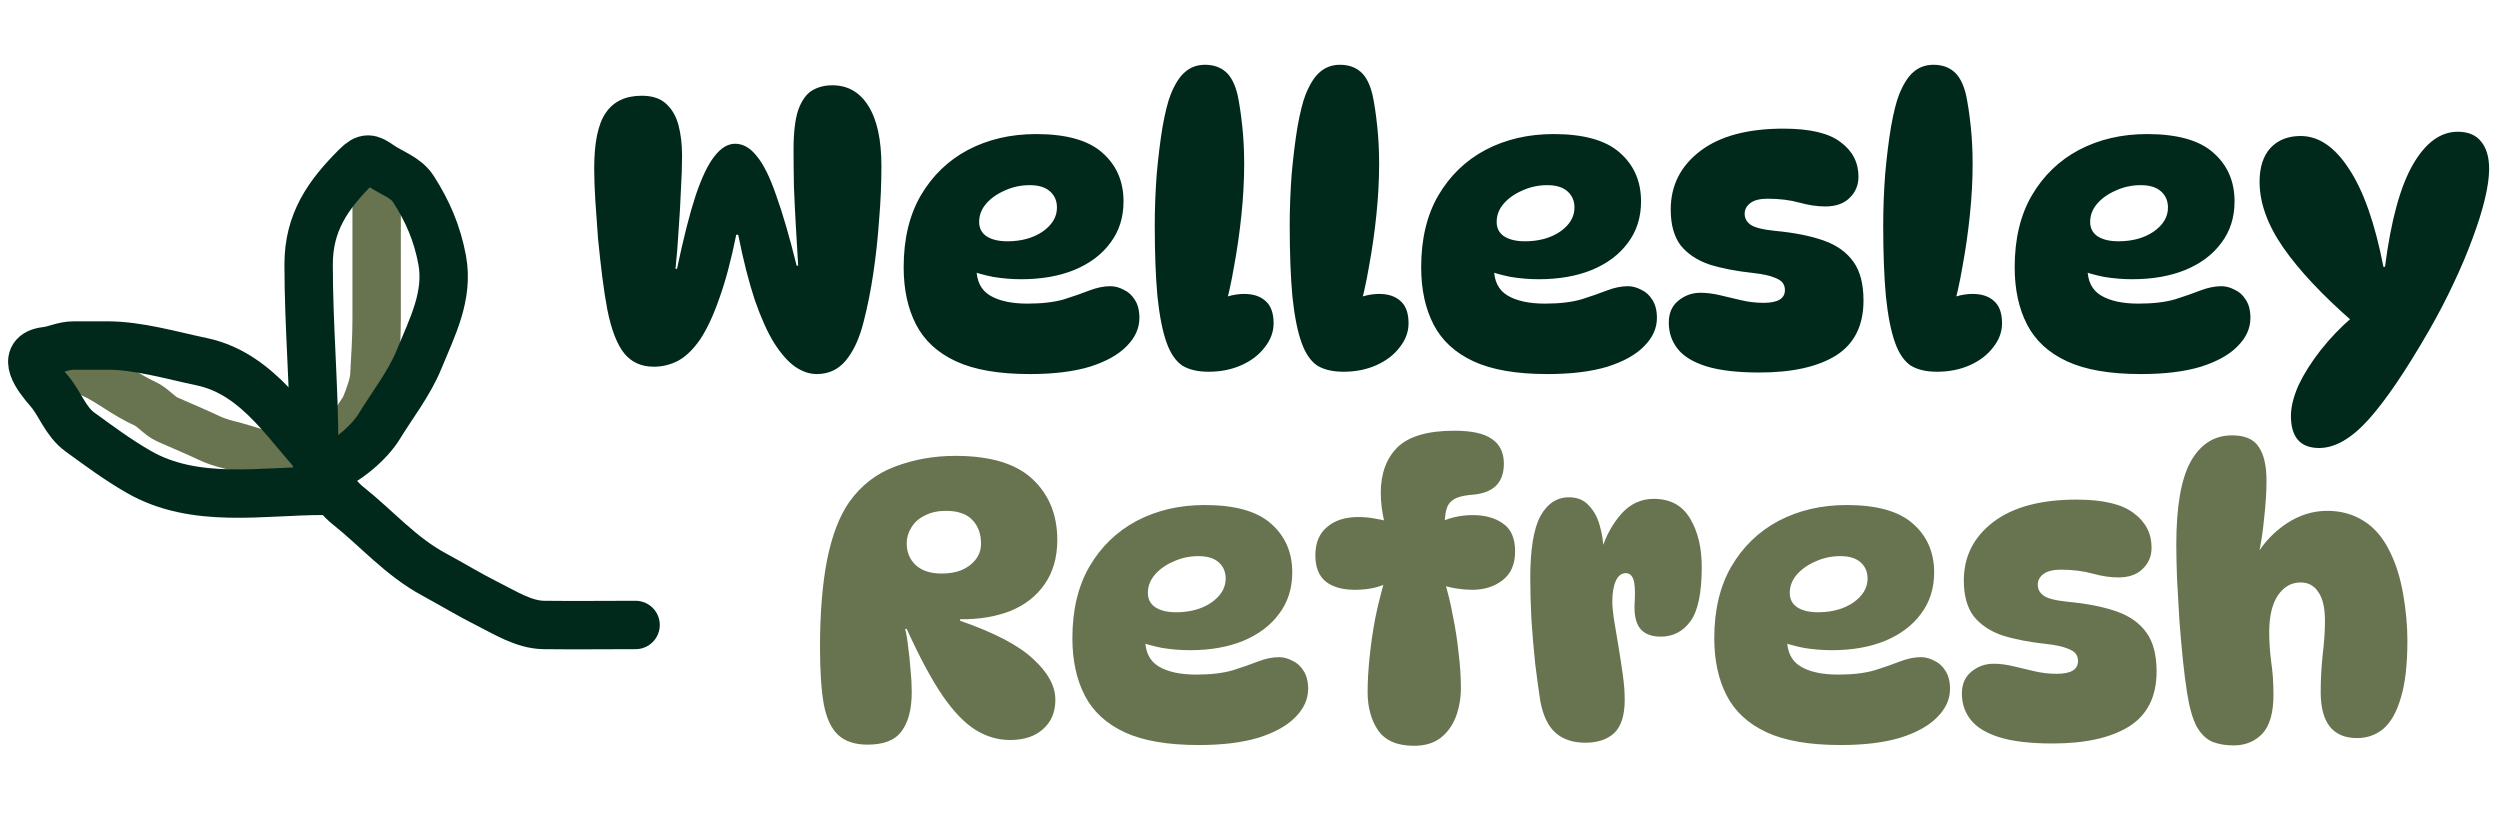 <svg width="155" height="52" viewBox="0 0 155 52" fill="none" xmlns="http://www.w3.org/2000/svg">
<path d="M23.352 11.689C23.352 14.384 23.352 17.079 23.352 19.774C23.352 20.966 23.274 22.11 23.209 23.291C23.178 23.837 22.88 24.649 22.668 25.153C22.476 25.609 22.066 26.003 21.92 26.442" stroke="#687350" stroke-width="3" stroke-linecap="round"/>
<path d="M3.729 22.718C5.154 22.718 6.133 23.323 7.31 24.079C7.809 24.4 8.421 24.772 8.957 25.01C9.483 25.244 9.874 25.784 10.389 26.013C11.246 26.393 12.124 26.756 12.975 27.159C13.715 27.508 14.392 27.597 15.156 27.843C16.262 28.198 17.748 28.591 18.912 28.591" stroke="#687350" stroke-width="3" stroke-linecap="round"/>
<path d="M36.84 10.448C36.84 8.832 37.08 7.68 37.56 6.992C38.04 6.288 38.784 5.936 39.792 5.936C40.448 5.936 40.952 6.104 41.304 6.44C41.672 6.776 41.928 7.224 42.072 7.784C42.216 8.344 42.288 8.968 42.288 9.656C42.288 10.264 42.264 10.976 42.216 11.792C42.184 12.608 42.136 13.44 42.072 14.288C42.024 15.136 41.96 15.928 41.88 16.664H41.976C42.376 14.76 42.76 13.248 43.128 12.128C43.512 10.992 43.904 10.176 44.304 9.68C44.704 9.168 45.128 8.912 45.576 8.912C46.072 8.912 46.52 9.168 46.92 9.68C47.336 10.176 47.736 10.984 48.12 12.104C48.52 13.208 48.944 14.664 49.392 16.472H49.488C49.44 15.688 49.392 14.88 49.344 14.048C49.296 13.216 49.256 12.392 49.224 11.576C49.208 10.744 49.2 9.976 49.2 9.272C49.2 8.216 49.296 7.4 49.488 6.824C49.696 6.248 49.976 5.848 50.328 5.624C50.696 5.4 51.12 5.288 51.6 5.288C52.56 5.288 53.304 5.712 53.832 6.56C54.376 7.408 54.648 8.656 54.648 10.304C54.648 11.392 54.6 12.504 54.504 13.64C54.424 14.776 54.304 15.88 54.144 16.952C53.984 18.024 53.784 19.024 53.544 19.952C53.288 20.976 52.92 21.776 52.44 22.352C51.976 22.912 51.376 23.192 50.64 23.192C50.192 23.192 49.744 23.04 49.296 22.736C48.864 22.432 48.432 21.944 48 21.272C47.584 20.6 47.184 19.712 46.8 18.608C46.432 17.504 46.088 16.152 45.768 14.552H45.648C45.328 16.136 44.976 17.456 44.592 18.512C44.224 19.568 43.832 20.408 43.416 21.032C43 21.64 42.552 22.08 42.072 22.352C41.592 22.608 41.08 22.736 40.536 22.736C39.768 22.736 39.16 22.464 38.712 21.92C38.264 21.376 37.912 20.472 37.656 19.208C37.544 18.616 37.44 17.944 37.344 17.192C37.248 16.424 37.16 15.632 37.08 14.816C37.016 14 36.96 13.216 36.912 12.464C36.864 11.696 36.84 11.024 36.84 10.448ZM63.851 23.192C61.931 23.192 60.403 22.928 59.267 22.4C58.131 21.872 57.307 21.112 56.795 20.12C56.283 19.128 56.027 17.944 56.027 16.568C56.027 14.824 56.379 13.344 57.083 12.128C57.803 10.896 58.779 9.952 60.011 9.296C61.259 8.64 62.667 8.312 64.235 8.312C66.107 8.312 67.475 8.696 68.339 9.464C69.219 10.232 69.659 11.24 69.659 12.488C69.659 13.48 69.387 14.336 68.843 15.056C68.315 15.776 67.571 16.336 66.611 16.736C65.667 17.12 64.571 17.312 63.323 17.312C62.731 17.312 62.147 17.264 61.571 17.168C61.011 17.056 60.499 16.912 60.035 16.736L60.611 15.464C60.563 15.848 60.539 16.232 60.539 16.616C60.539 17.416 60.819 17.984 61.379 18.32C61.939 18.656 62.715 18.824 63.707 18.824C64.603 18.824 65.355 18.736 65.963 18.56C66.571 18.368 67.099 18.184 67.547 18.008C68.011 17.832 68.443 17.744 68.843 17.744C69.115 17.744 69.387 17.816 69.659 17.96C69.947 18.088 70.179 18.296 70.355 18.584C70.547 18.872 70.643 19.248 70.643 19.712C70.643 20.352 70.379 20.936 69.851 21.464C69.339 21.992 68.579 22.416 67.571 22.736C66.563 23.04 65.323 23.192 63.851 23.192ZM62.459 14.96C63.323 14.96 64.051 14.76 64.643 14.36C65.235 13.944 65.531 13.448 65.531 12.872C65.531 12.456 65.387 12.12 65.099 11.864C64.811 11.608 64.395 11.48 63.851 11.48C63.291 11.48 62.771 11.592 62.291 11.816C61.811 12.024 61.427 12.296 61.139 12.632C60.851 12.968 60.707 13.344 60.707 13.76C60.707 14.144 60.859 14.44 61.163 14.648C61.483 14.856 61.915 14.96 62.459 14.96ZM74.931 23.048C74.259 23.048 73.715 22.92 73.299 22.664C72.899 22.392 72.579 21.928 72.339 21.272C72.083 20.568 71.891 19.608 71.763 18.392C71.651 17.176 71.595 15.704 71.595 13.976C71.595 12.936 71.635 11.88 71.715 10.808C71.811 9.736 71.931 8.76 72.075 7.88C72.235 6.984 72.403 6.312 72.579 5.864C72.851 5.192 73.155 4.72 73.491 4.448C73.827 4.16 74.235 4.016 74.715 4.016C75.227 4.016 75.651 4.16 75.987 4.448C76.323 4.736 76.571 5.216 76.731 5.888C76.843 6.416 76.939 7.056 77.019 7.808C77.099 8.544 77.139 9.328 77.139 10.16C77.139 11.152 77.083 12.2 76.971 13.304C76.859 14.392 76.707 15.456 76.515 16.496C76.339 17.536 76.123 18.496 75.867 19.376L74.067 19.472C74.515 19.072 75.019 18.768 75.579 18.56C76.139 18.336 76.659 18.224 77.139 18.224C77.715 18.224 78.163 18.376 78.483 18.68C78.803 18.968 78.963 19.424 78.963 20.048C78.963 20.576 78.779 21.072 78.411 21.536C78.059 22 77.579 22.368 76.971 22.64C76.363 22.912 75.683 23.048 74.931 23.048ZM83.298 23.048C82.626 23.048 82.082 22.92 81.666 22.664C81.266 22.392 80.946 21.928 80.706 21.272C80.45 20.568 80.258 19.608 80.13 18.392C80.018 17.176 79.962 15.704 79.962 13.976C79.962 12.936 80.002 11.88 80.082 10.808C80.178 9.736 80.298 8.76 80.442 7.88C80.602 6.984 80.77 6.312 80.946 5.864C81.218 5.192 81.522 4.72 81.858 4.448C82.194 4.16 82.602 4.016 83.082 4.016C83.594 4.016 84.018 4.16 84.354 4.448C84.69 4.736 84.938 5.216 85.098 5.888C85.21 6.416 85.306 7.056 85.386 7.808C85.466 8.544 85.506 9.328 85.506 10.16C85.506 11.152 85.45 12.2 85.338 13.304C85.226 14.392 85.074 15.456 84.882 16.496C84.706 17.536 84.49 18.496 84.234 19.376L82.434 19.472C82.882 19.072 83.386 18.768 83.946 18.56C84.506 18.336 85.026 18.224 85.506 18.224C86.082 18.224 86.53 18.376 86.85 18.68C87.17 18.968 87.33 19.424 87.33 20.048C87.33 20.576 87.146 21.072 86.778 21.536C86.426 22 85.946 22.368 85.338 22.64C84.73 22.912 84.05 23.048 83.298 23.048ZM95.937 23.192C94.017 23.192 92.489 22.928 91.353 22.4C90.217 21.872 89.393 21.112 88.881 20.12C88.369 19.128 88.113 17.944 88.113 16.568C88.113 14.824 88.465 13.344 89.169 12.128C89.889 10.896 90.865 9.952 92.097 9.296C93.345 8.64 94.753 8.312 96.321 8.312C98.193 8.312 99.561 8.696 100.425 9.464C101.305 10.232 101.745 11.24 101.745 12.488C101.745 13.48 101.473 14.336 100.929 15.056C100.401 15.776 99.657 16.336 98.697 16.736C97.753 17.12 96.657 17.312 95.409 17.312C94.817 17.312 94.233 17.264 93.657 17.168C93.097 17.056 92.585 16.912 92.121 16.736L92.697 15.464C92.649 15.848 92.625 16.232 92.625 16.616C92.625 17.416 92.905 17.984 93.465 18.32C94.025 18.656 94.801 18.824 95.793 18.824C96.689 18.824 97.441 18.736 98.049 18.56C98.657 18.368 99.185 18.184 99.633 18.008C100.097 17.832 100.529 17.744 100.929 17.744C101.201 17.744 101.473 17.816 101.745 17.96C102.033 18.088 102.265 18.296 102.441 18.584C102.633 18.872 102.729 19.248 102.729 19.712C102.729 20.352 102.465 20.936 101.937 21.464C101.425 21.992 100.665 22.416 99.657 22.736C98.649 23.04 97.409 23.192 95.937 23.192ZM94.545 14.96C95.409 14.96 96.137 14.76 96.729 14.36C97.321 13.944 97.617 13.448 97.617 12.872C97.617 12.456 97.473 12.12 97.185 11.864C96.897 11.608 96.481 11.48 95.937 11.48C95.377 11.48 94.857 11.592 94.377 11.816C93.897 12.024 93.513 12.296 93.225 12.632C92.937 12.968 92.793 13.344 92.793 13.76C92.793 14.144 92.945 14.44 93.249 14.648C93.569 14.856 94.001 14.96 94.545 14.96ZM110.569 7.976C112.217 7.976 113.401 8.256 114.121 8.816C114.857 9.36 115.225 10.072 115.225 10.952C115.225 11.48 115.041 11.92 114.673 12.272C114.321 12.624 113.817 12.8 113.161 12.8C112.665 12.8 112.129 12.72 111.553 12.56C110.977 12.4 110.321 12.32 109.585 12.32C109.121 12.32 108.769 12.408 108.529 12.584C108.289 12.76 108.169 12.984 108.169 13.256C108.169 13.528 108.289 13.752 108.529 13.928C108.769 14.104 109.273 14.232 110.041 14.312C111.241 14.424 112.249 14.624 113.065 14.912C113.881 15.2 114.497 15.64 114.913 16.232C115.329 16.808 115.537 17.608 115.537 18.632C115.537 20.184 114.969 21.32 113.833 22.04C112.697 22.744 111.113 23.096 109.081 23.096C107.721 23.096 106.625 22.968 105.793 22.712C104.977 22.456 104.385 22.096 104.017 21.632C103.649 21.168 103.465 20.624 103.465 20C103.465 19.424 103.657 18.976 104.041 18.656C104.441 18.32 104.905 18.152 105.433 18.152C105.801 18.152 106.193 18.2 106.609 18.296C107.025 18.392 107.465 18.496 107.929 18.608C108.393 18.72 108.865 18.776 109.345 18.776C110.225 18.776 110.665 18.512 110.665 17.984C110.665 17.808 110.617 17.656 110.521 17.528C110.425 17.4 110.241 17.288 109.969 17.192C109.697 17.08 109.281 16.992 108.721 16.928C107.665 16.816 106.753 16.64 105.985 16.4C105.233 16.144 104.641 15.752 104.209 15.224C103.793 14.68 103.585 13.936 103.585 12.992C103.585 11.504 104.193 10.296 105.409 9.368C106.625 8.44 108.345 7.976 110.569 7.976ZM120.095 23.048C119.423 23.048 118.879 22.92 118.463 22.664C118.063 22.392 117.743 21.928 117.503 21.272C117.247 20.568 117.055 19.608 116.927 18.392C116.815 17.176 116.759 15.704 116.759 13.976C116.759 12.936 116.799 11.88 116.879 10.808C116.975 9.736 117.095 8.76 117.239 7.88C117.399 6.984 117.567 6.312 117.743 5.864C118.015 5.192 118.319 4.72 118.655 4.448C118.991 4.16 119.399 4.016 119.879 4.016C120.391 4.016 120.815 4.16 121.151 4.448C121.487 4.736 121.735 5.216 121.895 5.888C122.007 6.416 122.103 7.056 122.183 7.808C122.263 8.544 122.303 9.328 122.303 10.16C122.303 11.152 122.247 12.2 122.135 13.304C122.023 14.392 121.871 15.456 121.679 16.496C121.503 17.536 121.287 18.496 121.031 19.376L119.231 19.472C119.679 19.072 120.183 18.768 120.743 18.56C121.303 18.336 121.823 18.224 122.303 18.224C122.879 18.224 123.327 18.376 123.647 18.68C123.967 18.968 124.127 19.424 124.127 20.048C124.127 20.576 123.943 21.072 123.575 21.536C123.223 22 122.743 22.368 122.135 22.64C121.527 22.912 120.847 23.048 120.095 23.048ZM132.734 23.192C130.814 23.192 129.286 22.928 128.15 22.4C127.014 21.872 126.19 21.112 125.678 20.12C125.166 19.128 124.91 17.944 124.91 16.568C124.91 14.824 125.262 13.344 125.966 12.128C126.686 10.896 127.662 9.952 128.894 9.296C130.142 8.64 131.55 8.312 133.118 8.312C134.99 8.312 136.358 8.696 137.222 9.464C138.102 10.232 138.542 11.24 138.542 12.488C138.542 13.48 138.27 14.336 137.726 15.056C137.198 15.776 136.454 16.336 135.494 16.736C134.55 17.12 133.454 17.312 132.206 17.312C131.614 17.312 131.03 17.264 130.454 17.168C129.894 17.056 129.382 16.912 128.918 16.736L129.494 15.464C129.446 15.848 129.422 16.232 129.422 16.616C129.422 17.416 129.702 17.984 130.262 18.32C130.822 18.656 131.598 18.824 132.59 18.824C133.486 18.824 134.238 18.736 134.846 18.56C135.454 18.368 135.982 18.184 136.43 18.008C136.894 17.832 137.326 17.744 137.726 17.744C137.998 17.744 138.27 17.816 138.542 17.96C138.83 18.088 139.062 18.296 139.238 18.584C139.43 18.872 139.526 19.248 139.526 19.712C139.526 20.352 139.262 20.936 138.734 21.464C138.222 21.992 137.462 22.416 136.454 22.736C135.446 23.04 134.206 23.192 132.734 23.192ZM131.342 14.96C132.206 14.96 132.934 14.76 133.526 14.36C134.118 13.944 134.414 13.448 134.414 12.872C134.414 12.456 134.27 12.12 133.982 11.864C133.694 11.608 133.278 11.48 132.734 11.48C132.174 11.48 131.654 11.592 131.174 11.816C130.694 12.024 130.31 12.296 130.022 12.632C129.734 12.968 129.59 13.344 129.59 13.76C129.59 14.144 129.742 14.44 130.046 14.648C130.366 14.856 130.798 14.96 131.342 14.96ZM143.79 27.776C142.622 27.776 142.038 27.112 142.038 25.784C142.038 25.224 142.198 24.584 142.518 23.864C142.854 23.16 143.31 22.44 143.886 21.704C144.478 20.952 145.15 20.256 145.902 19.616L145.878 19.952C143.974 18.288 142.534 16.752 141.558 15.344C140.582 13.936 140.094 12.576 140.094 11.264C140.094 10.368 140.318 9.672 140.766 9.176C141.23 8.68 141.854 8.432 142.638 8.432C143.758 8.432 144.758 9.112 145.638 10.472C146.534 11.816 147.246 13.84 147.774 16.544H147.87C148.238 13.68 148.814 11.568 149.598 10.208C150.382 8.848 151.31 8.168 152.382 8.168C153.022 8.168 153.502 8.368 153.822 8.768C154.158 9.168 154.326 9.736 154.326 10.472C154.326 10.984 154.238 11.608 154.062 12.344C153.886 13.08 153.63 13.896 153.294 14.792C152.974 15.672 152.582 16.6 152.118 17.576C151.67 18.536 151.166 19.504 150.606 20.48C149.15 23.008 147.894 24.856 146.838 26.024C145.782 27.192 144.766 27.776 143.79 27.776Z" fill="#01291B"/>
<path d="M53.792 46.168C53.024 46.168 52.424 45.976 51.992 45.592C51.56 45.208 51.256 44.576 51.08 43.696C50.92 42.8 50.84 41.616 50.84 40.144C50.84 38.048 50.984 36.248 51.272 34.744C51.576 33.224 52.032 32.024 52.64 31.144C53.376 30.104 54.32 29.368 55.472 28.936C56.64 28.488 57.896 28.264 59.24 28.264C61.4 28.264 62.992 28.744 64.016 29.704C65.04 30.664 65.552 31.92 65.552 33.472C65.552 34.56 65.288 35.48 64.76 36.232C64.248 36.968 63.536 37.52 62.624 37.888C61.712 38.24 60.68 38.408 59.528 38.392V38.488C61.656 39.224 63.168 40.016 64.064 40.864C64.976 41.696 65.432 42.536 65.432 43.384C65.432 44.152 65.176 44.76 64.664 45.208C64.168 45.656 63.488 45.88 62.624 45.88C61.872 45.88 61.16 45.672 60.488 45.256C59.816 44.84 59.136 44.136 58.448 43.144C57.76 42.136 57.016 40.752 56.216 38.992H56.12C56.2 39.312 56.264 39.704 56.312 40.168C56.376 40.616 56.424 41.08 56.456 41.56C56.504 42.024 56.528 42.472 56.528 42.904C56.528 43.96 56.32 44.768 55.904 45.328C55.504 45.888 54.8 46.168 53.792 46.168ZM58.376 35.56C58.856 35.56 59.272 35.488 59.624 35.344C59.992 35.184 60.28 34.968 60.488 34.696C60.712 34.408 60.824 34.08 60.824 33.712C60.824 33.104 60.648 32.616 60.296 32.248C59.944 31.864 59.392 31.672 58.64 31.672C58.144 31.672 57.712 31.768 57.344 31.96C56.976 32.136 56.696 32.384 56.504 32.704C56.312 33.008 56.216 33.336 56.216 33.688C56.216 34.232 56.4 34.68 56.768 35.032C57.152 35.384 57.688 35.56 58.376 35.56ZM74.312 46.192C72.392 46.192 70.864 45.928 69.728 45.4C68.592 44.872 67.768 44.112 67.256 43.12C66.744 42.128 66.488 40.944 66.488 39.568C66.488 37.824 66.84 36.344 67.544 35.128C68.264 33.896 69.24 32.952 70.472 32.296C71.72 31.64 73.128 31.312 74.696 31.312C76.568 31.312 77.936 31.696 78.8 32.464C79.68 33.232 80.12 34.24 80.12 35.488C80.12 36.48 79.848 37.336 79.304 38.056C78.776 38.776 78.032 39.336 77.072 39.736C76.128 40.12 75.032 40.312 73.784 40.312C73.192 40.312 72.608 40.264 72.032 40.168C71.472 40.056 70.96 39.912 70.496 39.736L71.072 38.464C71.024 38.848 71 39.232 71 39.616C71 40.416 71.28 40.984 71.84 41.32C72.4 41.656 73.176 41.824 74.168 41.824C75.064 41.824 75.816 41.736 76.424 41.56C77.032 41.368 77.56 41.184 78.008 41.008C78.472 40.832 78.904 40.744 79.304 40.744C79.576 40.744 79.848 40.816 80.12 40.96C80.408 41.088 80.64 41.296 80.816 41.584C81.008 41.872 81.104 42.248 81.104 42.712C81.104 43.352 80.84 43.936 80.312 44.464C79.8 44.992 79.04 45.416 78.032 45.736C77.024 46.04 75.784 46.192 74.312 46.192ZM72.92 37.96C73.784 37.96 74.512 37.76 75.104 37.36C75.696 36.944 75.992 36.448 75.992 35.872C75.992 35.456 75.848 35.12 75.56 34.864C75.272 34.608 74.856 34.48 74.312 34.48C73.752 34.48 73.232 34.592 72.752 34.816C72.272 35.024 71.888 35.296 71.6 35.632C71.312 35.968 71.168 36.344 71.168 36.76C71.168 37.144 71.32 37.44 71.624 37.648C71.944 37.856 72.376 37.96 72.92 37.96ZM86.088 32.344H85.824C85.68 31.704 85.608 31.112 85.608 30.568C85.608 29.368 85.952 28.424 86.64 27.736C87.344 27.048 88.52 26.704 90.168 26.704C91.256 26.704 92.04 26.88 92.52 27.232C93 27.568 93.24 28.072 93.24 28.744C93.24 29.896 92.624 30.536 91.392 30.664C90.912 30.696 90.544 30.768 90.288 30.88C90.032 30.992 89.848 31.168 89.736 31.408C89.64 31.648 89.584 31.992 89.568 32.44L89.28 32.392C89.552 32.248 89.864 32.136 90.216 32.056C90.584 31.976 90.944 31.936 91.296 31.936C92.08 31.936 92.712 32.112 93.192 32.464C93.688 32.8 93.936 33.376 93.936 34.192C93.936 34.976 93.68 35.568 93.168 35.968C92.656 36.368 92.024 36.568 91.272 36.568C90.984 36.568 90.68 36.544 90.36 36.496C90.04 36.448 89.728 36.376 89.424 36.28L89.544 35.992C89.752 36.648 89.928 37.368 90.072 38.152C90.232 38.92 90.352 39.696 90.432 40.48C90.528 41.248 90.576 41.968 90.576 42.64C90.576 43.28 90.472 43.88 90.264 44.44C90.056 44.984 89.736 45.424 89.304 45.76C88.872 46.08 88.328 46.24 87.672 46.24C86.632 46.24 85.888 45.92 85.44 45.28C85.008 44.64 84.792 43.848 84.792 42.904C84.792 42.264 84.832 41.552 84.912 40.768C84.992 39.968 85.112 39.144 85.272 38.296C85.448 37.448 85.656 36.624 85.896 35.824L86.328 35.968C85.736 36.368 84.96 36.568 84 36.568C83.216 36.568 82.608 36.392 82.176 36.04C81.76 35.688 81.552 35.152 81.552 34.432C81.552 33.664 81.792 33.08 82.272 32.68C82.752 32.264 83.4 32.056 84.216 32.056C84.584 32.056 84.928 32.088 85.248 32.152C85.568 32.2 85.848 32.264 86.088 32.344ZM94.876 35.848C94.876 34.072 95.084 32.792 95.5 32.008C95.932 31.224 96.524 30.832 97.276 30.832C97.804 30.832 98.22 31.008 98.524 31.36C98.844 31.696 99.068 32.12 99.196 32.632C99.34 33.128 99.412 33.632 99.412 34.144L99.292 34.096C99.564 33.232 99.972 32.488 100.516 31.864C101.076 31.24 101.748 30.928 102.532 30.928C103.556 30.928 104.308 31.336 104.788 32.152C105.268 32.952 105.508 33.952 105.508 35.152C105.508 36.752 105.276 37.872 104.812 38.512C104.348 39.152 103.732 39.472 102.964 39.472C102.372 39.472 101.94 39.296 101.668 38.944C101.396 38.576 101.292 38.008 101.356 37.24C101.388 36.584 101.356 36.136 101.26 35.896C101.164 35.656 101.012 35.536 100.804 35.536C100.532 35.536 100.324 35.696 100.18 36.016C100.036 36.336 99.964 36.76 99.964 37.288C99.964 37.608 100.004 38.016 100.084 38.512C100.164 38.992 100.252 39.52 100.348 40.096C100.444 40.672 100.532 41.248 100.612 41.824C100.692 42.384 100.732 42.904 100.732 43.384C100.732 44.344 100.516 45.032 100.084 45.448C99.652 45.848 99.052 46.048 98.284 46.048C97.532 46.048 96.924 45.848 96.46 45.448C95.996 45.048 95.676 44.392 95.5 43.48C95.404 42.856 95.3 42.096 95.188 41.2C95.092 40.304 95.012 39.376 94.948 38.416C94.9 37.456 94.876 36.6 94.876 35.848ZM114.109 46.192C112.189 46.192 110.661 45.928 109.525 45.4C108.389 44.872 107.565 44.112 107.053 43.12C106.541 42.128 106.285 40.944 106.285 39.568C106.285 37.824 106.637 36.344 107.341 35.128C108.061 33.896 109.037 32.952 110.269 32.296C111.517 31.64 112.925 31.312 114.493 31.312C116.365 31.312 117.733 31.696 118.597 32.464C119.477 33.232 119.917 34.24 119.917 35.488C119.917 36.48 119.645 37.336 119.101 38.056C118.573 38.776 117.829 39.336 116.869 39.736C115.925 40.12 114.829 40.312 113.581 40.312C112.989 40.312 112.405 40.264 111.829 40.168C111.269 40.056 110.757 39.912 110.293 39.736L110.869 38.464C110.821 38.848 110.797 39.232 110.797 39.616C110.797 40.416 111.077 40.984 111.637 41.32C112.197 41.656 112.973 41.824 113.965 41.824C114.861 41.824 115.613 41.736 116.221 41.56C116.829 41.368 117.357 41.184 117.805 41.008C118.269 40.832 118.701 40.744 119.101 40.744C119.373 40.744 119.645 40.816 119.917 40.96C120.205 41.088 120.437 41.296 120.613 41.584C120.805 41.872 120.901 42.248 120.901 42.712C120.901 43.352 120.637 43.936 120.109 44.464C119.597 44.992 118.837 45.416 117.829 45.736C116.821 46.04 115.581 46.192 114.109 46.192ZM112.717 37.96C113.581 37.96 114.309 37.76 114.901 37.36C115.493 36.944 115.789 36.448 115.789 35.872C115.789 35.456 115.645 35.12 115.357 34.864C115.069 34.608 114.653 34.48 114.109 34.48C113.549 34.48 113.029 34.592 112.549 34.816C112.069 35.024 111.685 35.296 111.397 35.632C111.109 35.968 110.965 36.344 110.965 36.76C110.965 37.144 111.117 37.44 111.421 37.648C111.741 37.856 112.173 37.96 112.717 37.96ZM128.741 30.976C130.389 30.976 131.573 31.256 132.293 31.816C133.029 32.36 133.397 33.072 133.397 33.952C133.397 34.48 133.213 34.92 132.845 35.272C132.493 35.624 131.989 35.8 131.333 35.8C130.837 35.8 130.301 35.72 129.725 35.56C129.149 35.4 128.493 35.32 127.757 35.32C127.293 35.32 126.941 35.408 126.701 35.584C126.461 35.76 126.341 35.984 126.341 36.256C126.341 36.528 126.461 36.752 126.701 36.928C126.941 37.104 127.445 37.232 128.213 37.312C129.413 37.424 130.421 37.624 131.237 37.912C132.053 38.2 132.669 38.64 133.085 39.232C133.501 39.808 133.709 40.608 133.709 41.632C133.709 43.184 133.141 44.32 132.005 45.04C130.869 45.744 129.285 46.096 127.253 46.096C125.893 46.096 124.797 45.968 123.965 45.712C123.149 45.456 122.557 45.096 122.189 44.632C121.821 44.168 121.637 43.624 121.637 43C121.637 42.424 121.829 41.976 122.213 41.656C122.613 41.32 123.077 41.152 123.605 41.152C123.973 41.152 124.365 41.2 124.781 41.296C125.197 41.392 125.637 41.496 126.101 41.608C126.565 41.72 127.037 41.776 127.517 41.776C128.397 41.776 128.837 41.512 128.837 40.984C128.837 40.808 128.789 40.656 128.693 40.528C128.597 40.4 128.413 40.288 128.141 40.192C127.869 40.08 127.453 39.992 126.893 39.928C125.837 39.816 124.925 39.64 124.157 39.4C123.405 39.144 122.813 38.752 122.381 38.224C121.965 37.68 121.757 36.936 121.757 35.992C121.757 34.504 122.365 33.296 123.581 32.368C124.797 31.44 126.517 30.976 128.741 30.976ZM138.387 26.992C139.187 26.992 139.739 27.232 140.043 27.712C140.363 28.176 140.523 28.872 140.523 29.8C140.523 30.472 140.475 31.24 140.379 32.104C140.299 32.968 140.179 33.752 140.019 34.456H139.875C140.371 33.624 141.011 32.952 141.795 32.44C142.579 31.928 143.411 31.672 144.291 31.672C145.139 31.672 145.891 31.88 146.547 32.296C147.219 32.712 147.763 33.352 148.179 34.216C148.547 34.952 148.819 35.824 148.995 36.832C149.171 37.84 149.259 38.8 149.259 39.712C149.259 41.2 149.123 42.384 148.851 43.264C148.595 44.144 148.235 44.784 147.771 45.184C147.307 45.568 146.763 45.76 146.139 45.76C144.635 45.76 143.883 44.808 143.883 42.904C143.883 42.152 143.923 41.392 144.003 40.624C144.099 39.84 144.147 39.128 144.147 38.488C144.147 37.688 144.011 37.096 143.739 36.712C143.483 36.312 143.115 36.112 142.635 36.112C142.059 36.112 141.587 36.384 141.219 36.928C140.867 37.472 140.691 38.224 140.691 39.184C140.691 39.776 140.731 40.384 140.811 41.008C140.907 41.632 140.955 42.32 140.955 43.072C140.955 44.192 140.723 45 140.259 45.496C139.795 45.976 139.203 46.216 138.483 46.216C138.003 46.216 137.571 46.144 137.187 46C136.803 45.84 136.475 45.528 136.203 45.064C135.947 44.584 135.747 43.888 135.603 42.976C135.507 42.384 135.419 41.696 135.339 40.912C135.259 40.128 135.187 39.312 135.123 38.464C135.075 37.6 135.027 36.76 134.979 35.944C134.947 35.128 134.931 34.4 134.931 33.76C134.931 31.408 135.227 29.696 135.819 28.624C136.427 27.536 137.283 26.992 138.387 26.992Z" fill="#687350"/>
<path d="M39.406 38.748C37.508 38.748 35.607 38.772 33.708 38.748C32.481 38.732 31.292 37.973 30.224 37.439C29.099 36.877 28.035 36.224 26.932 35.629C24.832 34.499 23.389 32.788 21.561 31.336C20.747 30.69 19.482 28.92 19.482 27.833" stroke="#01291B" stroke-width="3" stroke-linecap="round"/>
<path d="M19.482 27.833C19.482 23.993 19.135 20.231 19.135 16.398C19.135 13.783 20.324 12.09 22.081 10.334C22.705 9.709 22.937 9.807 23.572 10.247C24.26 10.723 25.162 10.988 25.632 11.72C26.523 13.106 27.111 14.488 27.413 16.109C27.829 18.345 26.797 20.288 25.979 22.288C25.369 23.779 24.34 25.08 23.505 26.447C22.889 27.454 21.438 28.682 20.348 29.046" stroke="#01291B" stroke-width="3" stroke-linecap="round"/>
<path d="M20.348 29.046C17.923 26.621 16.117 23.182 12.493 22.423C10.619 22.031 8.576 21.422 6.66 21.422C5.967 21.422 5.274 21.422 4.581 21.422C3.917 21.422 3.465 21.696 2.849 21.769C1.198 21.963 2.347 23.432 3.022 24.204C3.736 25.02 4.038 26.121 4.966 26.793C6.182 27.673 7.29 28.502 8.605 29.257C12.096 31.263 16.256 30.432 20.001 30.432" stroke="#01291B" stroke-width="3" stroke-linecap="round"/>
</svg>

